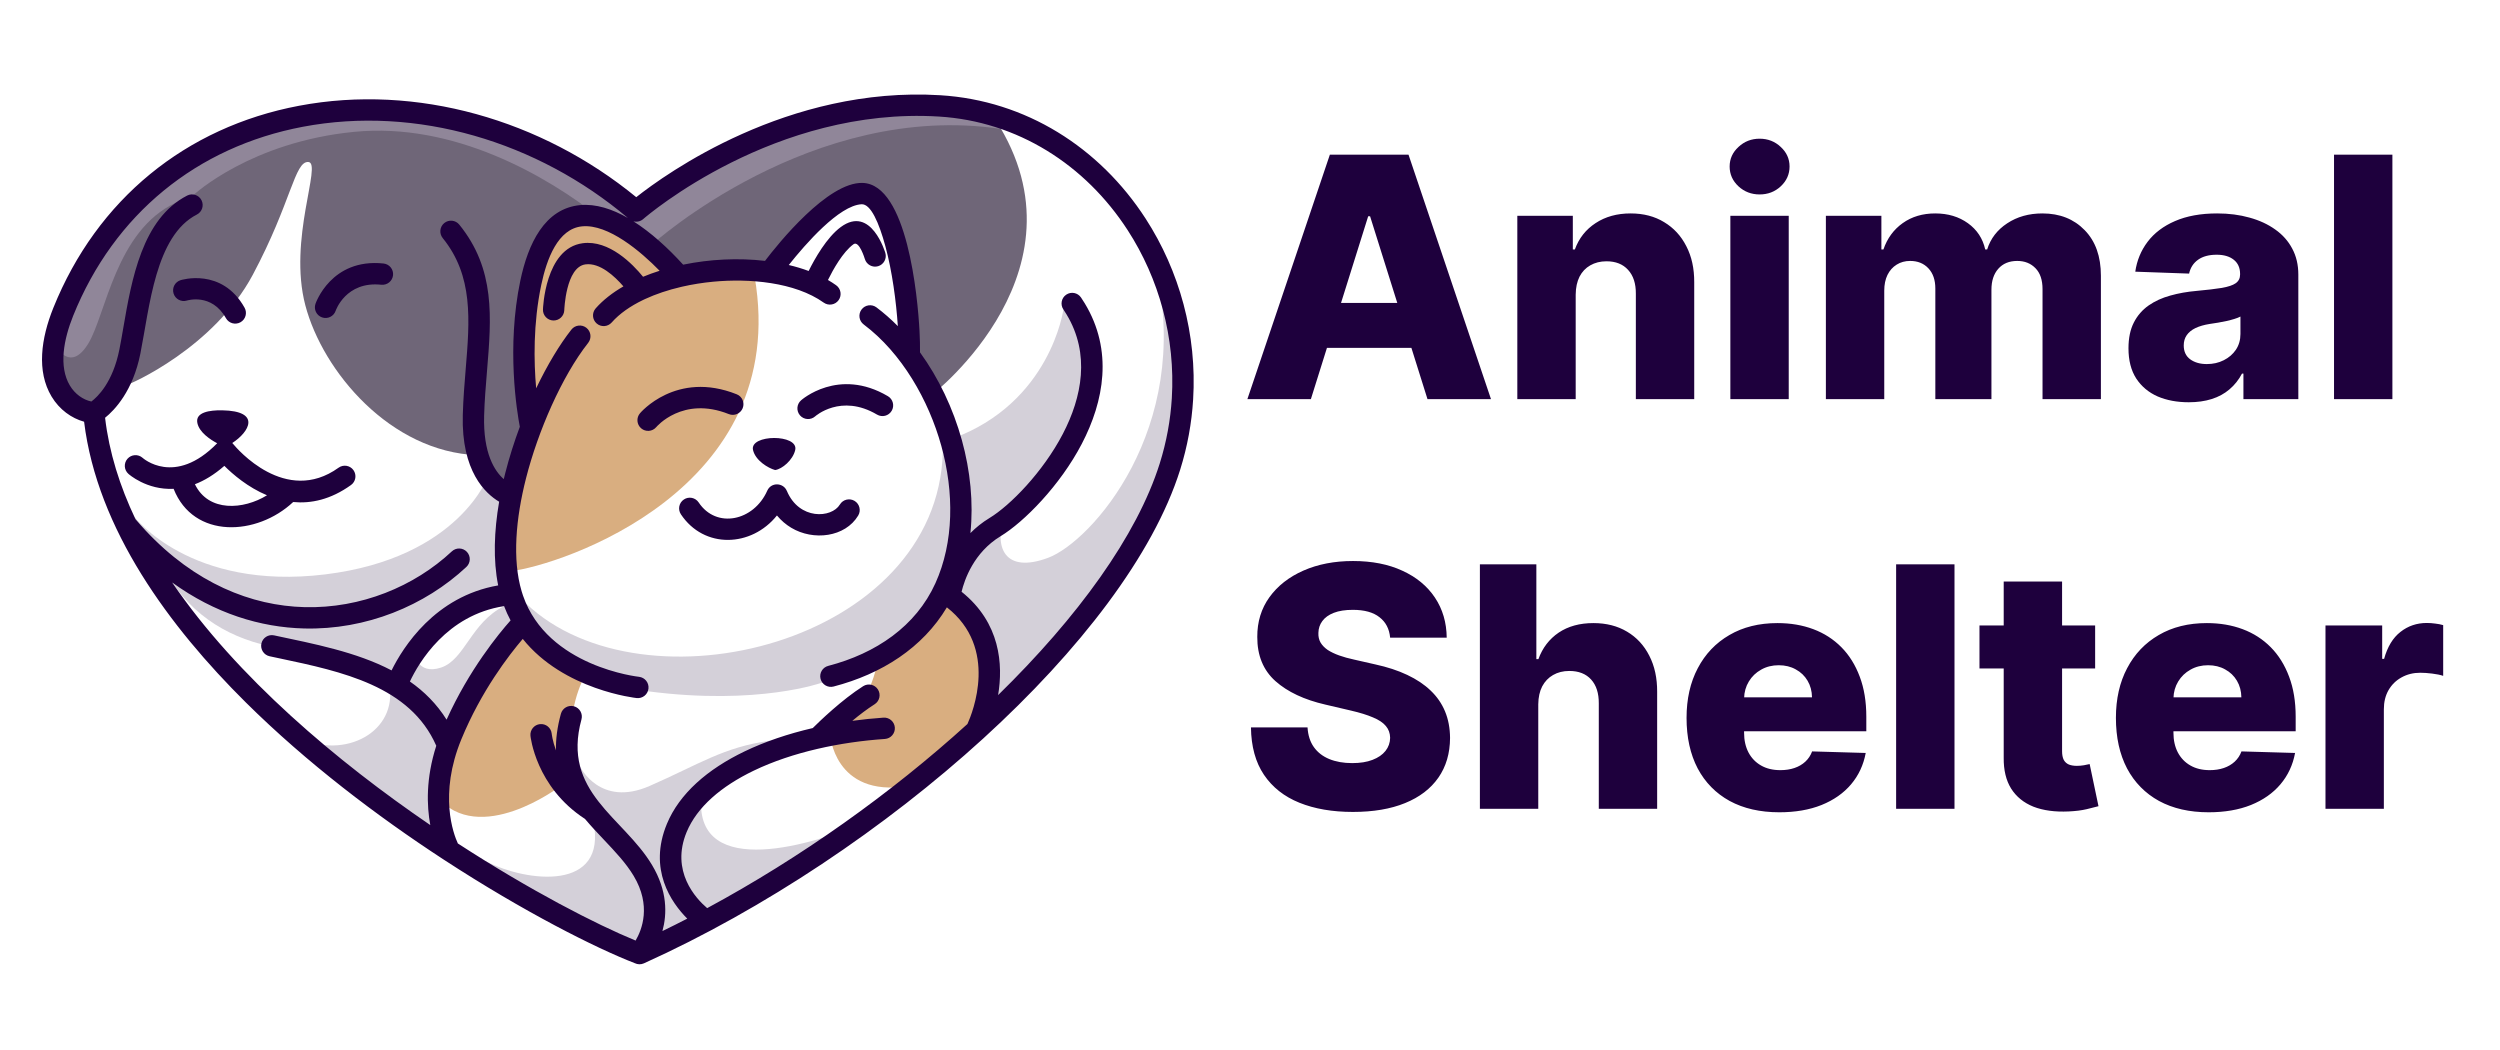 <svg width="238" height="100" viewBox="0 0 238 100" fill="none" xmlns="http://www.w3.org/2000/svg">
<path d="M0 100H238V2.01168e-06H0V100Z" fill="white"/>
<path fill-rule="evenodd" clip-rule="evenodd" d="M93.907 68.847C97.832 65.194 101.563 61.207 104.756 56.911C107.518 53.195 110.126 48.909 111.521 44.469C112.183 42.364 112.584 40.186 112.72 37.984C113.024 33.034 111.965 28.058 109.708 23.661C109.792 24.294 109.915 24.984 110.084 25.74C113.45 40.797 103.92 51.556 99.78 53.103C95.64 54.65 94.549 52.102 95.663 48.963C91.399 52.421 90.432 55.195 90.432 55.195L90.773 57.333C95.663 60.313 93.801 68.762 93.801 68.762L93.907 68.847Z" fill="#D4D0D9"/>
<path fill-rule="evenodd" clip-rule="evenodd" d="M101.234 29.462C101.234 29.462 100.03 38.364 90.614 41.776C90.614 41.776 91.774 47.803 91.342 52.011L91.455 52.83C91.455 52.83 93.934 50.169 96.436 48.781C98.939 47.394 102.51 43.3 103.442 38.637C104.374 33.974 104.374 30.289 101.234 29.462Z" fill="#D4D0D9"/>
<path fill-rule="evenodd" clip-rule="evenodd" d="M78.283 64.978C78.283 64.978 72.217 67.191 61.672 65.81L57.133 64.703L50.286 60.313L50.09 57.464C61.285 68.104 89.297 61.272 89.757 42.991C89.757 42.991 96.255 59.608 78.283 64.978Z" fill="#D4D0D9"/>
<path fill-rule="evenodd" clip-rule="evenodd" d="M60.817 90.916C60.858 90.936 60.903 90.937 60.943 90.918C66.965 88.2 72.772 84.887 78.254 81.207C79.502 80.369 80.737 79.51 81.957 78.628C81.966 78.493 81.971 78.418 81.971 78.418C77.801 80.263 66.183 83.928 66.754 75.962C67.937 73.892 73.316 70.511 73.316 70.511C68.847 71.133 66.573 72.755 61.841 74.824C57.11 76.894 55.235 72.996 55.235 72.996L55.62 75.166L56.496 78.237C57.823 84.891 50.192 84.001 46.3 82.016C46.106 82.364 45.929 82.707 45.768 83.046C48.201 84.548 50.682 85.979 53.203 87.32C54.603 88.063 56.019 88.781 57.454 89.456C58.537 89.965 59.638 90.457 60.755 90.889L60.787 90.902L60.817 90.916Z" fill="#D4D0D9"/>
<path fill-rule="evenodd" clip-rule="evenodd" d="M28.571 70.492C32.694 74.093 37.123 77.397 41.657 80.409C40.91 72.421 44 69.375 45.806 65.351C47.694 61.143 49.65 58.323 49.65 58.323L47.988 57.704C44.825 59.269 44.259 62.803 41.984 63.554C39.71 64.305 39.414 62.144 39.414 62.144L36.981 64.816C38.109 69.287 33.369 72.275 28.747 70.401C28.687 70.43 28.63 70.461 28.571 70.492Z" fill="#D4D0D9"/>
<path fill-rule="evenodd" clip-rule="evenodd" d="M12.471 51.175C12.81 51.828 13.166 52.476 13.539 53.114C13.921 53.33 14.258 53.364 14.258 53.364L16.39 55.451C18.976 59.267 22.833 61.211 27.291 61.803C31.749 62.394 37.618 64.919 37.618 64.919C37.618 64.919 41.121 61.074 43.441 58.664C45.761 56.252 48.695 56.162 48.695 56.162C47.648 52.704 48.512 47.098 48.672 46.836C48.832 46.573 46.515 45.24 46.515 45.24C46.515 45.24 43.782 53.114 30.954 54.683C18.125 56.252 12.795 49.208 12.795 49.208C12.539 50.007 12.451 50.653 12.471 51.175Z" fill="#D4D0D9"/>
<path fill-rule="evenodd" clip-rule="evenodd" d="M79.017 69.877C79.017 69.877 79.37 75.927 86.409 74.846L93.801 68.762C93.801 68.762 97.168 60.528 89.912 56.638L83.588 62.416C83.588 62.416 83.45 66.894 79.017 69.877Z" fill="#D9AE80"/>
<path fill-rule="evenodd" clip-rule="evenodd" d="M55.885 63.985C55.885 63.985 54.248 66.351 54.293 70.763C54.338 75.176 53.224 74.926 53.224 74.926C53.224 74.926 45.604 80.669 41.578 75.825C41.578 75.825 42.306 69.046 45.695 64.315C49.084 59.584 50.449 59.63 50.449 59.63C50.449 59.63 51.904 62.723 55.885 63.985Z" fill="#D9AE80"/>
<path fill-rule="evenodd" clip-rule="evenodd" d="M94.332 10.752C92.765 10.315 91.136 10.035 89.457 9.933C83.094 9.542 76.818 10.956 71.022 13.536C67.584 15.068 64.072 17.11 61.109 19.451L60.561 19.885L60.021 19.442C51.352 12.345 39.718 8.821 28.618 10.923C18.053 12.924 9.899 19.656 5.883 29.633C4.945 31.963 4.273 35.005 5.654 37.303C6.234 38.269 7.148 39.008 8.239 39.313L8.797 39.468L8.805 39.535C9.72 38.507 10.783 37.503 11.987 36.668C12.41 36.604 20.38 33.074 24.065 26.159C27.75 19.245 28.045 15.31 29.364 15.423C30.684 15.537 27.408 22.77 29.069 29.07C30.729 35.371 37.166 43.013 45.446 43.332C45.446 43.332 46.378 45.948 48.766 47.245L50.742 39.284C50.742 39.284 49.241 34.189 49.832 30.55C50.423 26.911 51.505 20.873 55.109 20.542C58.714 20.211 64.935 26.046 64.935 26.046L71.84 26.339C71.829 26.27 71.82 26.205 71.807 26.137L73.422 25.887C73.422 25.887 78.972 17.948 82.134 18.131C85.295 18.312 85.864 25.227 86.319 28.798C86.774 32.369 86.546 34.052 86.546 34.052L88.707 37.6C88.707 37.6 104.508 25.398 94.332 10.752ZM48.372 52.022L48.175 54.409C48.3 54.408 48.458 54.395 48.638 54.373C48.504 53.685 48.407 52.897 48.372 52.022Z" fill="#6F6678"/>
<path fill-rule="evenodd" clip-rule="evenodd" d="M93.615 10.564C92.271 10.234 90.882 10.02 89.457 9.932C83.094 9.541 76.818 10.955 71.022 13.537C67.584 15.067 64.072 17.11 61.109 19.451L60.561 19.884L60.021 19.442C51.352 12.345 39.718 8.821 28.618 10.923C18.053 12.924 9.899 19.657 5.883 29.634C5.494 30.598 5.151 31.686 4.981 32.792C5.121 32.879 5.259 32.967 5.398 33.053C5.398 33.053 6.718 35.464 8.401 32.712C10.084 29.96 11.01 21.956 16.733 19.299L18.056 19.258L18.469 18.525C18.469 18.525 23.879 13.504 33.75 12.548C43.122 11.641 51.961 16.618 57.386 20.939C57.852 21.11 58.329 21.328 58.806 21.578L59.953 21.487L62.136 23.215C62.136 23.215 77.292 9.572 95.3 12.275L95.297 12.269C95.223 12.193 94.569 11.523 93.615 10.564Z" fill="#908699"/>
<path fill-rule="evenodd" clip-rule="evenodd" d="M48.766 47.244L48.372 52.022C48.407 52.898 48.504 53.685 48.638 54.374C53.28 53.828 75.352 46.682 71.84 26.339L64.935 26.047C64.935 26.047 58.714 20.211 55.109 20.542C51.505 20.873 50.423 26.911 49.832 30.55C49.241 34.189 50.742 39.284 50.742 39.284L48.766 47.244Z" fill="#D9AE80"/>
<path d="M60.441 91.698C56.686 90.244 49.848 86.789 42.324 81.887C42.27 81.859 42.218 81.826 42.17 81.787C35.919 77.704 29.208 72.628 23.403 66.873C16.154 59.687 9.258 50.397 8.006 40.148C6.808 39.815 5.664 39.005 4.91 37.751C3.463 35.342 3.91 32.21 5.077 29.31C9.239 18.973 17.69 12.109 28.457 10.071C39.646 7.951 51.56 11.393 60.571 18.771C63.408 16.528 75.016 8.176 89.511 9.066C97.66 9.567 104.678 14.041 109.061 20.809C112.278 25.778 113.967 31.844 113.586 38.037C113.449 40.269 113.045 42.515 112.348 44.729C109.801 52.836 102.753 61.965 93.611 70.299C84.303 78.786 72.733 86.549 61.3 91.71C61.016 91.838 60.703 91.824 60.441 91.698ZM73.792 44.748C73.127 44.566 71.922 43.849 71.688 42.843C71.336 41.322 76.064 41.304 75.703 42.848C75.481 43.798 74.457 44.662 73.792 44.748ZM20.675 42.198C20.026 41.853 18.971 41.165 18.788 40.267C18.58 39.242 19.963 39.041 21.143 39.061C24.899 39.127 23.735 41.123 22.113 42.174L22.212 42.285C22.53 42.672 27.177 48.156 32.231 44.526C32.686 44.198 33.321 44.301 33.648 44.756C33.975 45.211 33.872 45.846 33.417 46.173C31.475 47.569 29.599 47.955 27.91 47.793C24.469 51.025 18.435 51.355 16.528 46.536C13.943 46.666 12.234 45.12 12.226 45.112C11.805 44.741 11.764 44.098 12.135 43.676C12.506 43.254 13.15 43.213 13.572 43.584C13.581 43.592 16.618 46.35 20.675 42.198ZM64.82 48.959C64.51 48.49 64.639 47.86 65.107 47.55C65.575 47.239 66.206 47.368 66.516 47.836C68.195 50.367 71.761 49.608 73.043 46.713C73.41 45.885 74.574 45.933 74.907 46.735L74.909 46.733C76.081 49.527 79.169 49.339 79.957 48.031C80.247 47.55 80.872 47.395 81.354 47.685C81.835 47.975 81.99 48.601 81.7 49.082C80.46 51.142 77.437 51.515 75.318 50.239C74.828 49.944 74.369 49.558 73.965 49.073C71.532 52.109 67.027 52.278 64.82 48.959ZM77.596 39.643C77.174 40.012 76.532 39.969 76.163 39.547C75.794 39.125 75.837 38.484 76.259 38.114C76.269 38.105 79.807 34.93 84.53 37.718C85.014 38.004 85.174 38.628 84.888 39.111C84.603 39.595 83.979 39.755 83.495 39.47C80.052 37.436 77.603 39.636 77.596 39.643ZM62.472 40.665C62.107 41.091 61.465 41.142 61.039 40.776C60.612 40.412 60.562 39.77 60.927 39.343C60.938 39.332 64.36 35.229 70.137 37.537C70.658 37.743 70.913 38.334 70.706 38.855C70.499 39.376 69.909 39.631 69.388 39.424C64.975 37.66 62.479 40.657 62.472 40.665ZM18.555 46.099C19.856 48.784 23.187 48.525 25.418 47.151C23.599 46.392 22.168 45.159 21.358 44.35C20.378 45.208 19.437 45.762 18.555 46.099ZM31.953 29.591C31.768 30.121 31.189 30.401 30.659 30.216C30.129 30.032 29.849 29.453 30.034 28.923C30.038 28.91 31.509 24.556 36.51 25.085C37.069 25.142 37.475 25.641 37.418 26.199C37.361 26.757 36.862 27.164 36.303 27.107C32.911 26.748 31.955 29.584 31.953 29.591ZM17.793 28.613C17.256 28.778 16.688 28.477 16.523 27.94C16.358 27.404 16.659 26.836 17.195 26.671C17.207 26.668 21.116 25.422 23.283 29.294C23.558 29.784 23.383 30.404 22.893 30.679C22.403 30.954 21.783 30.78 21.508 30.289C20.149 27.861 17.799 28.611 17.793 28.613ZM8.698 38.225C9.291 37.781 10.742 36.408 11.366 33.27C11.496 32.616 11.615 31.925 11.74 31.201C12.528 26.631 13.533 20.815 17.817 18.618C18.316 18.363 18.927 18.561 19.183 19.06C19.437 19.559 19.24 20.171 18.741 20.425C14.787 22.449 14.245 29.235 13.364 33.66C12.655 37.224 10.915 39.038 10.004 39.771C10.387 43.051 11.402 46.282 12.898 49.426C13.214 49.798 13.532 50.154 13.849 50.494C18.569 55.54 23.939 57.672 28.996 57.8C34.354 57.938 39.439 55.836 43.016 52.49C43.425 52.107 44.066 52.129 44.449 52.538C44.831 52.947 44.81 53.588 44.401 53.971C40.453 57.664 34.855 59.982 28.948 59.831C24.792 59.724 20.458 58.402 16.39 55.451C22.557 64.495 32.135 72.526 40.964 78.549C40.623 76.71 40.535 74.101 41.533 70.997C39.044 65.311 32.532 63.93 26.655 62.686C26.324 62.615 25.994 62.546 25.669 62.476C25.119 62.359 24.768 61.819 24.884 61.27C25.001 60.719 25.541 60.369 26.09 60.486C29.844 61.286 33.919 62.059 37.278 63.822C38.359 61.635 41.396 56.778 47.426 55.731C46.939 53.316 47.036 50.562 47.518 47.762C46.213 46.991 43.911 44.867 44.058 39.51C44.101 37.949 44.219 36.527 44.334 35.144C44.721 30.473 45.07 26.27 42.147 22.665C41.793 22.229 41.859 21.59 42.294 21.235C42.73 20.882 43.369 20.947 43.723 21.383C47.167 25.63 46.787 30.216 46.364 35.311C46.247 36.721 46.127 38.172 46.089 39.566C45.989 43.176 47.097 44.856 47.959 45.614C48.006 45.416 48.056 45.218 48.106 45.019C48.485 43.531 48.956 42.052 49.487 40.628C49.22 39.231 48.197 33.08 49.537 26.707C50.271 23.219 51.842 19.84 55.244 19.525C56.717 19.388 58.29 19.899 59.776 20.753C51.175 13.48 39.649 10.02 28.831 12.069C18.742 13.979 10.86 20.388 6.964 30.066C6.069 32.289 5.566 34.897 6.654 36.707C7.14 37.517 7.904 38.056 8.698 38.225ZM49.658 56.284L49.79 56.698C52.127 63.499 60.813 64.43 60.838 64.433C61.397 64.497 61.798 65.001 61.733 65.56C61.67 66.118 61.166 66.519 60.608 66.455C60.583 66.453 53.669 65.712 49.767 60.823C48.452 62.363 45.811 65.783 43.921 70.379C41.751 75.658 43.173 79.398 43.588 80.297C50.478 84.774 56.757 88.003 60.51 89.542C61.115 88.515 62.021 86.213 60.328 83.388C59.602 82.174 58.564 81.077 57.518 79.971C56.896 79.314 56.271 78.654 55.691 77.962C50.984 74.912 50.502 70.069 50.5 70.055C50.441 69.496 50.846 68.996 51.404 68.936C51.962 68.877 52.463 69.281 52.522 69.84C52.523 69.844 52.587 70.496 52.928 71.437C52.903 70.391 53.044 69.239 53.398 67.952C53.545 67.411 54.103 67.092 54.644 67.24C55.184 67.387 55.504 67.945 55.356 68.486C53.456 75.425 59.333 77.771 62.072 82.346C63.551 84.814 63.507 87.017 63.064 88.636C63.853 88.254 64.64 87.86 65.427 87.454C63.897 85.919 61.693 82.76 63.491 78.428C64.686 75.549 67.356 73.228 70.885 71.533C72.819 70.604 75.018 69.859 77.373 69.312C78.039 68.65 80.149 66.611 82.174 65.324C82.649 65.023 83.278 65.164 83.579 65.638C83.88 66.114 83.74 66.742 83.265 67.044C82.543 67.503 81.807 68.067 81.14 68.623C82.115 68.49 83.106 68.389 84.106 68.319C84.666 68.281 85.151 68.705 85.189 69.266C85.225 69.826 84.802 70.311 84.241 70.349C80.042 70.635 75.476 71.578 71.761 73.364C68.673 74.847 66.362 76.819 65.369 79.208C63.82 82.944 66.246 85.537 67.322 86.455C76.186 81.675 84.836 75.526 92.101 68.924C92.594 67.837 95.084 61.682 90.142 57.819C87.839 61.673 83.937 64.165 79.356 65.358C78.813 65.499 78.259 65.173 78.118 64.63C77.977 64.087 78.303 63.532 78.847 63.392C83.392 62.207 87.194 59.625 89.052 55.522C90.822 51.613 90.836 46.872 89.613 42.447C88.412 38.1 85.851 33.61 82.222 30.887C81.773 30.551 81.683 29.914 82.02 29.466C82.355 29.018 82.992 28.927 83.44 29.263C84.149 29.796 84.829 30.394 85.474 31.047C85.319 28.716 84.937 25.821 84.287 23.433C83.682 21.205 82.895 19.398 82.019 19.445C79.88 19.558 76.685 23.224 75.092 25.229C75.75 25.384 76.383 25.574 76.984 25.797C77.559 24.638 78.699 22.603 80.046 21.613C82.934 19.49 84.279 24.063 84.284 24.076C84.444 24.614 84.137 25.181 83.599 25.342C83.06 25.502 82.494 25.196 82.333 24.657C82.332 24.652 81.794 22.851 81.249 23.253C80.234 23.998 79.31 25.662 78.821 26.655C79.092 26.812 79.352 26.978 79.599 27.155C80.056 27.48 80.163 28.115 79.838 28.572C79.513 29.029 78.878 29.136 78.42 28.811C75.663 26.845 71.286 26.496 67.908 26.817C66.908 26.912 65.919 27.069 64.969 27.285C64.924 27.299 64.878 27.309 64.832 27.317C63.604 27.603 62.444 27.99 61.41 28.468C61.352 28.503 61.292 28.532 61.23 28.553C60.009 29.14 58.974 29.86 58.23 30.703C57.858 31.122 57.217 31.162 56.797 30.79C56.377 30.419 56.338 29.777 56.709 29.357C57.41 28.564 58.309 27.864 59.35 27.264C58.532 26.316 57.118 24.986 55.736 25.169C53.856 25.419 53.72 29.52 53.72 29.531C53.7 30.092 53.229 30.53 52.669 30.511C52.108 30.49 51.669 30.02 51.69 29.459C51.69 29.443 51.872 23.633 55.473 23.155C57.994 22.82 60.244 25.151 61.219 26.349C61.725 26.139 62.252 25.948 62.794 25.777C61.007 23.944 57.912 21.316 55.427 21.547C53.114 21.761 52.047 24.654 51.528 27.121C50.751 30.814 50.818 34.428 51.042 36.968C52.112 34.735 53.283 32.792 54.396 31.379C54.743 30.937 55.383 30.861 55.825 31.208C56.267 31.556 56.343 32.196 55.996 32.638C53.478 35.837 51.213 41.072 50.08 45.521C49.101 49.365 48.762 53.259 49.658 56.284ZM47.989 57.704C42.518 58.547 39.864 63.097 39.023 64.879C40.383 65.83 41.576 67.011 42.515 68.512C44.659 63.767 47.465 60.348 48.607 59.063C48.377 58.634 48.17 58.182 47.989 57.704ZM72.83 24.835C74.082 23.189 78.81 17.305 82.128 17.414C86.366 17.552 87.365 28.237 87.537 31.499C87.577 32.259 87.593 32.954 87.585 33.545C89.359 35.989 90.734 38.878 91.571 41.906C92.373 44.807 92.684 47.844 92.383 50.749C92.898 50.229 93.499 49.74 94.201 49.314C96.167 48.124 99.291 44.941 101.182 41.309C103.004 37.811 103.809 33.683 101.532 29.927C101.44 29.773 101.34 29.619 101.234 29.462C100.92 28.998 101.041 28.367 101.504 28.053C101.968 27.738 102.599 27.859 102.913 28.323C103.037 28.505 103.155 28.689 103.268 28.876C105.997 33.379 105.096 38.202 102.989 42.249C100.92 46.223 97.478 49.702 95.252 51.05C92.701 52.596 91.817 55.197 91.542 56.335C95.25 59.301 95.502 63.276 95.02 66.173C102.582 58.779 108.241 51.014 110.406 44.125C111.054 42.065 111.429 39.982 111.556 37.918C111.909 32.16 110.343 26.527 107.357 21.916C103.322 15.685 96.877 11.557 89.391 11.096C73.783 10.137 61.669 20.478 61.238 20.851C60.978 21.081 60.625 21.157 60.302 21.071C61.959 22.121 63.592 23.606 65.035 25.196C67.566 24.674 70.291 24.539 72.83 24.835Z" fill="#1E003D"/>
<path d="M124.795 38H118.75L126.602 14.727H134.091L141.943 38H135.898L130.432 20.591H130.25L124.795 38ZM123.989 28.841H136.625V33.114H123.989V28.841ZM150.006 28.046V38H144.449V20.546H149.733V23.75H149.926C150.313 22.682 150.972 21.845 151.903 21.239C152.835 20.625 153.945 20.318 155.233 20.318C156.46 20.318 157.525 20.595 158.426 21.148C159.335 21.693 160.04 22.458 160.54 23.443C161.047 24.421 161.297 25.564 161.29 26.875V38H155.733V27.966C155.741 26.996 155.494 26.239 154.994 25.693C154.502 25.148 153.816 24.875 152.938 24.875C152.354 24.875 151.839 25.004 151.392 25.261C150.953 25.511 150.612 25.871 150.369 26.341C150.134 26.811 150.013 27.379 150.006 28.046ZM164.73 38V20.546H170.287V38H164.73ZM167.514 18.511C166.734 18.511 166.063 18.254 165.503 17.739C164.942 17.216 164.662 16.587 164.662 15.852C164.662 15.125 164.942 14.504 165.503 13.989C166.063 13.466 166.734 13.204 167.514 13.204C168.302 13.204 168.973 13.466 169.526 13.989C170.086 14.504 170.366 15.125 170.366 15.852C170.366 16.587 170.086 17.216 169.526 17.739C168.973 18.254 168.302 18.511 167.514 18.511ZM173.824 38V20.546H179.108V23.75H179.301C179.665 22.689 180.278 21.852 181.142 21.239C182.006 20.625 183.036 20.318 184.233 20.318C185.445 20.318 186.483 20.629 187.347 21.25C188.21 21.871 188.759 22.704 188.994 23.75H189.176C189.502 22.712 190.138 21.883 191.085 21.261C192.032 20.633 193.15 20.318 194.438 20.318C196.089 20.318 197.43 20.849 198.46 21.909C199.491 22.962 200.006 24.409 200.006 26.25V38H194.449V27.523C194.449 26.651 194.225 25.989 193.778 25.534C193.331 25.072 192.752 24.841 192.04 24.841C191.275 24.841 190.672 25.091 190.233 25.591C189.801 26.083 189.585 26.746 189.585 27.579V38H184.244V27.466C184.244 26.655 184.025 26.015 183.585 25.546C183.146 25.076 182.566 24.841 181.847 24.841C181.362 24.841 180.934 24.958 180.562 25.193C180.191 25.421 179.9 25.746 179.688 26.171C179.483 26.595 179.381 27.095 179.381 27.671V38H173.824ZM208.369 38.295C207.256 38.295 206.267 38.11 205.403 37.739C204.547 37.36 203.869 36.792 203.369 36.034C202.877 35.269 202.631 34.311 202.631 33.159C202.631 32.189 202.801 31.371 203.142 30.704C203.483 30.038 203.953 29.496 204.551 29.079C205.15 28.663 205.839 28.349 206.619 28.136C207.4 27.917 208.233 27.769 209.119 27.693C210.112 27.602 210.911 27.508 211.517 27.409C212.123 27.303 212.563 27.155 212.835 26.966C213.116 26.769 213.256 26.492 213.256 26.136V26.079C213.256 25.496 213.055 25.046 212.653 24.727C212.252 24.409 211.71 24.25 211.028 24.25C210.294 24.25 209.703 24.409 209.256 24.727C208.809 25.046 208.525 25.485 208.403 26.046L203.278 25.864C203.43 24.803 203.82 23.856 204.449 23.023C205.085 22.182 205.956 21.523 207.062 21.046C208.176 20.561 209.513 20.318 211.074 20.318C212.188 20.318 213.214 20.451 214.153 20.716C215.093 20.974 215.911 21.352 216.608 21.852C217.305 22.345 217.843 22.951 218.222 23.671C218.608 24.39 218.801 25.212 218.801 26.136V38H213.574V35.568H213.438C213.127 36.159 212.729 36.659 212.244 37.068C211.767 37.477 211.203 37.784 210.551 37.989C209.907 38.193 209.18 38.295 208.369 38.295ZM210.085 34.659C210.684 34.659 211.222 34.538 211.699 34.295C212.184 34.053 212.57 33.72 212.858 33.295C213.146 32.864 213.29 32.364 213.29 31.796V30.136C213.131 30.22 212.938 30.296 212.71 30.364C212.491 30.432 212.248 30.496 211.983 30.557C211.718 30.617 211.445 30.671 211.165 30.716C210.884 30.761 210.616 30.803 210.358 30.841C209.835 30.924 209.388 31.053 209.017 31.227C208.653 31.401 208.373 31.629 208.176 31.909C207.987 32.182 207.892 32.508 207.892 32.886C207.892 33.462 208.097 33.901 208.506 34.205C208.922 34.508 209.449 34.659 210.085 34.659ZM227.756 14.727V38H222.199V14.727H227.756ZM132.341 60.705C132.265 59.871 131.928 59.224 131.33 58.761C130.739 58.292 129.894 58.057 128.795 58.057C128.068 58.057 127.462 58.151 126.977 58.341C126.492 58.53 126.129 58.792 125.886 59.125C125.644 59.451 125.519 59.826 125.511 60.25C125.496 60.599 125.564 60.905 125.716 61.17C125.875 61.436 126.102 61.67 126.398 61.875C126.701 62.072 127.064 62.246 127.489 62.398C127.913 62.549 128.39 62.682 128.92 62.795L130.92 63.25C132.072 63.5 133.087 63.833 133.966 64.25C134.852 64.667 135.595 65.163 136.193 65.739C136.799 66.314 137.258 66.977 137.568 67.727C137.879 68.477 138.038 69.318 138.045 70.25C138.038 71.72 137.667 72.981 136.932 74.034C136.197 75.087 135.14 75.894 133.761 76.454C132.39 77.015 130.735 77.296 128.795 77.296C126.848 77.296 125.152 77.004 123.705 76.421C122.258 75.837 121.133 74.951 120.33 73.761C119.527 72.572 119.114 71.068 119.091 69.25H124.477C124.523 70 124.723 70.625 125.08 71.125C125.436 71.625 125.924 72.004 126.545 72.261C127.174 72.519 127.902 72.648 128.727 72.648C129.485 72.648 130.129 72.546 130.659 72.341C131.197 72.136 131.61 71.852 131.898 71.489C132.186 71.125 132.333 70.708 132.341 70.239C132.333 69.799 132.197 69.424 131.932 69.114C131.667 68.796 131.258 68.523 130.705 68.296C130.159 68.061 129.462 67.845 128.614 67.648L126.182 67.079C124.167 66.617 122.58 65.871 121.42 64.841C120.261 63.803 119.686 62.401 119.693 60.636C119.686 59.197 120.072 57.936 120.852 56.852C121.633 55.769 122.712 54.924 124.091 54.318C125.47 53.712 127.042 53.409 128.807 53.409C130.61 53.409 132.174 53.716 133.5 54.33C134.833 54.936 135.867 55.788 136.602 56.886C137.337 57.985 137.712 59.258 137.727 60.705H132.341ZM146.443 67.046V77H140.886V53.727H146.261V62.75H146.455C146.848 61.674 147.492 60.833 148.386 60.227C149.288 59.621 150.39 59.318 151.693 59.318C152.92 59.318 153.989 59.591 154.898 60.136C155.807 60.674 156.511 61.436 157.011 62.42C157.519 63.405 157.769 64.557 157.761 65.875V77H152.205V66.966C152.212 65.996 151.97 65.239 151.477 64.693C150.985 64.148 150.292 63.875 149.398 63.875C148.814 63.875 148.299 64.004 147.852 64.261C147.413 64.511 147.068 64.871 146.818 65.341C146.576 65.811 146.451 66.379 146.443 67.046ZM169.389 77.329C167.563 77.329 165.988 76.97 164.662 76.25C163.344 75.523 162.329 74.489 161.616 73.148C160.912 71.799 160.56 70.197 160.56 68.341C160.56 66.538 160.916 64.962 161.628 63.614C162.34 62.258 163.344 61.205 164.639 60.455C165.935 59.697 167.461 59.318 169.219 59.318C170.461 59.318 171.598 59.511 172.628 59.898C173.658 60.284 174.548 60.856 175.298 61.614C176.048 62.371 176.632 63.307 177.048 64.421C177.465 65.526 177.673 66.796 177.673 68.227V69.614H162.503V66.386H172.503C172.495 65.796 172.355 65.269 172.082 64.807C171.81 64.345 171.435 63.985 170.957 63.727C170.488 63.462 169.946 63.33 169.332 63.33C168.711 63.33 168.154 63.47 167.662 63.75C167.17 64.023 166.779 64.398 166.491 64.875C166.204 65.345 166.052 65.879 166.037 66.477V69.761C166.037 70.474 166.177 71.099 166.457 71.636C166.738 72.167 167.135 72.579 167.651 72.875C168.166 73.171 168.779 73.318 169.491 73.318C169.984 73.318 170.431 73.25 170.832 73.114C171.234 72.977 171.579 72.776 171.866 72.511C172.154 72.246 172.37 71.921 172.514 71.534L177.616 71.682C177.404 72.826 176.938 73.822 176.219 74.671C175.507 75.511 174.571 76.167 173.412 76.636C172.253 77.099 170.912 77.329 169.389 77.329ZM186.068 53.727V77H180.511V53.727H186.068ZM199.457 59.545V63.636H188.446V59.545H199.457ZM190.753 55.364H196.31V71.511C196.31 71.852 196.363 72.129 196.469 72.341C196.582 72.546 196.745 72.693 196.957 72.784C197.17 72.867 197.423 72.909 197.719 72.909C197.931 72.909 198.154 72.89 198.389 72.852C198.632 72.807 198.813 72.769 198.935 72.739L199.776 76.75C199.51 76.826 199.135 76.921 198.651 77.034C198.173 77.148 197.601 77.22 196.935 77.25C195.632 77.311 194.514 77.159 193.582 76.796C192.658 76.424 191.95 75.849 191.457 75.068C190.973 74.288 190.738 73.307 190.753 72.125V55.364ZM210.264 77.329C208.438 77.329 206.863 76.97 205.537 76.25C204.219 75.523 203.204 74.489 202.491 73.148C201.787 71.799 201.435 70.197 201.435 68.341C201.435 66.538 201.791 64.962 202.503 63.614C203.215 62.258 204.219 61.205 205.514 60.455C206.81 59.697 208.336 59.318 210.094 59.318C211.336 59.318 212.473 59.511 213.503 59.898C214.533 60.284 215.423 60.856 216.173 61.614C216.923 62.371 217.507 63.307 217.923 64.421C218.34 65.526 218.548 66.796 218.548 68.227V69.614H203.378V66.386H213.378C213.37 65.796 213.23 65.269 212.957 64.807C212.685 64.345 212.31 63.985 211.832 63.727C211.363 63.462 210.821 63.33 210.207 63.33C209.586 63.33 209.029 63.47 208.537 63.75C208.045 64.023 207.654 64.398 207.366 64.875C207.079 65.345 206.927 65.879 206.912 66.477V69.761C206.912 70.474 207.052 71.099 207.332 71.636C207.613 72.167 208.01 72.579 208.526 72.875C209.041 73.171 209.654 73.318 210.366 73.318C210.859 73.318 211.306 73.25 211.707 73.114C212.109 72.977 212.454 72.776 212.741 72.511C213.029 72.246 213.245 71.921 213.389 71.534L218.491 71.682C218.279 72.826 217.813 73.822 217.094 74.671C216.382 75.511 215.446 76.167 214.287 76.636C213.128 77.099 211.787 77.329 210.264 77.329ZM221.386 77V59.545H226.784V62.727H226.966C227.284 61.576 227.803 60.72 228.523 60.159C229.242 59.591 230.08 59.307 231.034 59.307C231.292 59.307 231.557 59.326 231.83 59.364C232.102 59.394 232.356 59.443 232.591 59.511V64.341C232.326 64.25 231.977 64.178 231.545 64.125C231.121 64.072 230.742 64.046 230.409 64.046C229.75 64.046 229.155 64.193 228.625 64.489C228.102 64.776 227.689 65.182 227.386 65.704C227.091 66.22 226.943 66.826 226.943 67.523V77H221.386Z" fill="#1E003D"/>
</svg>
